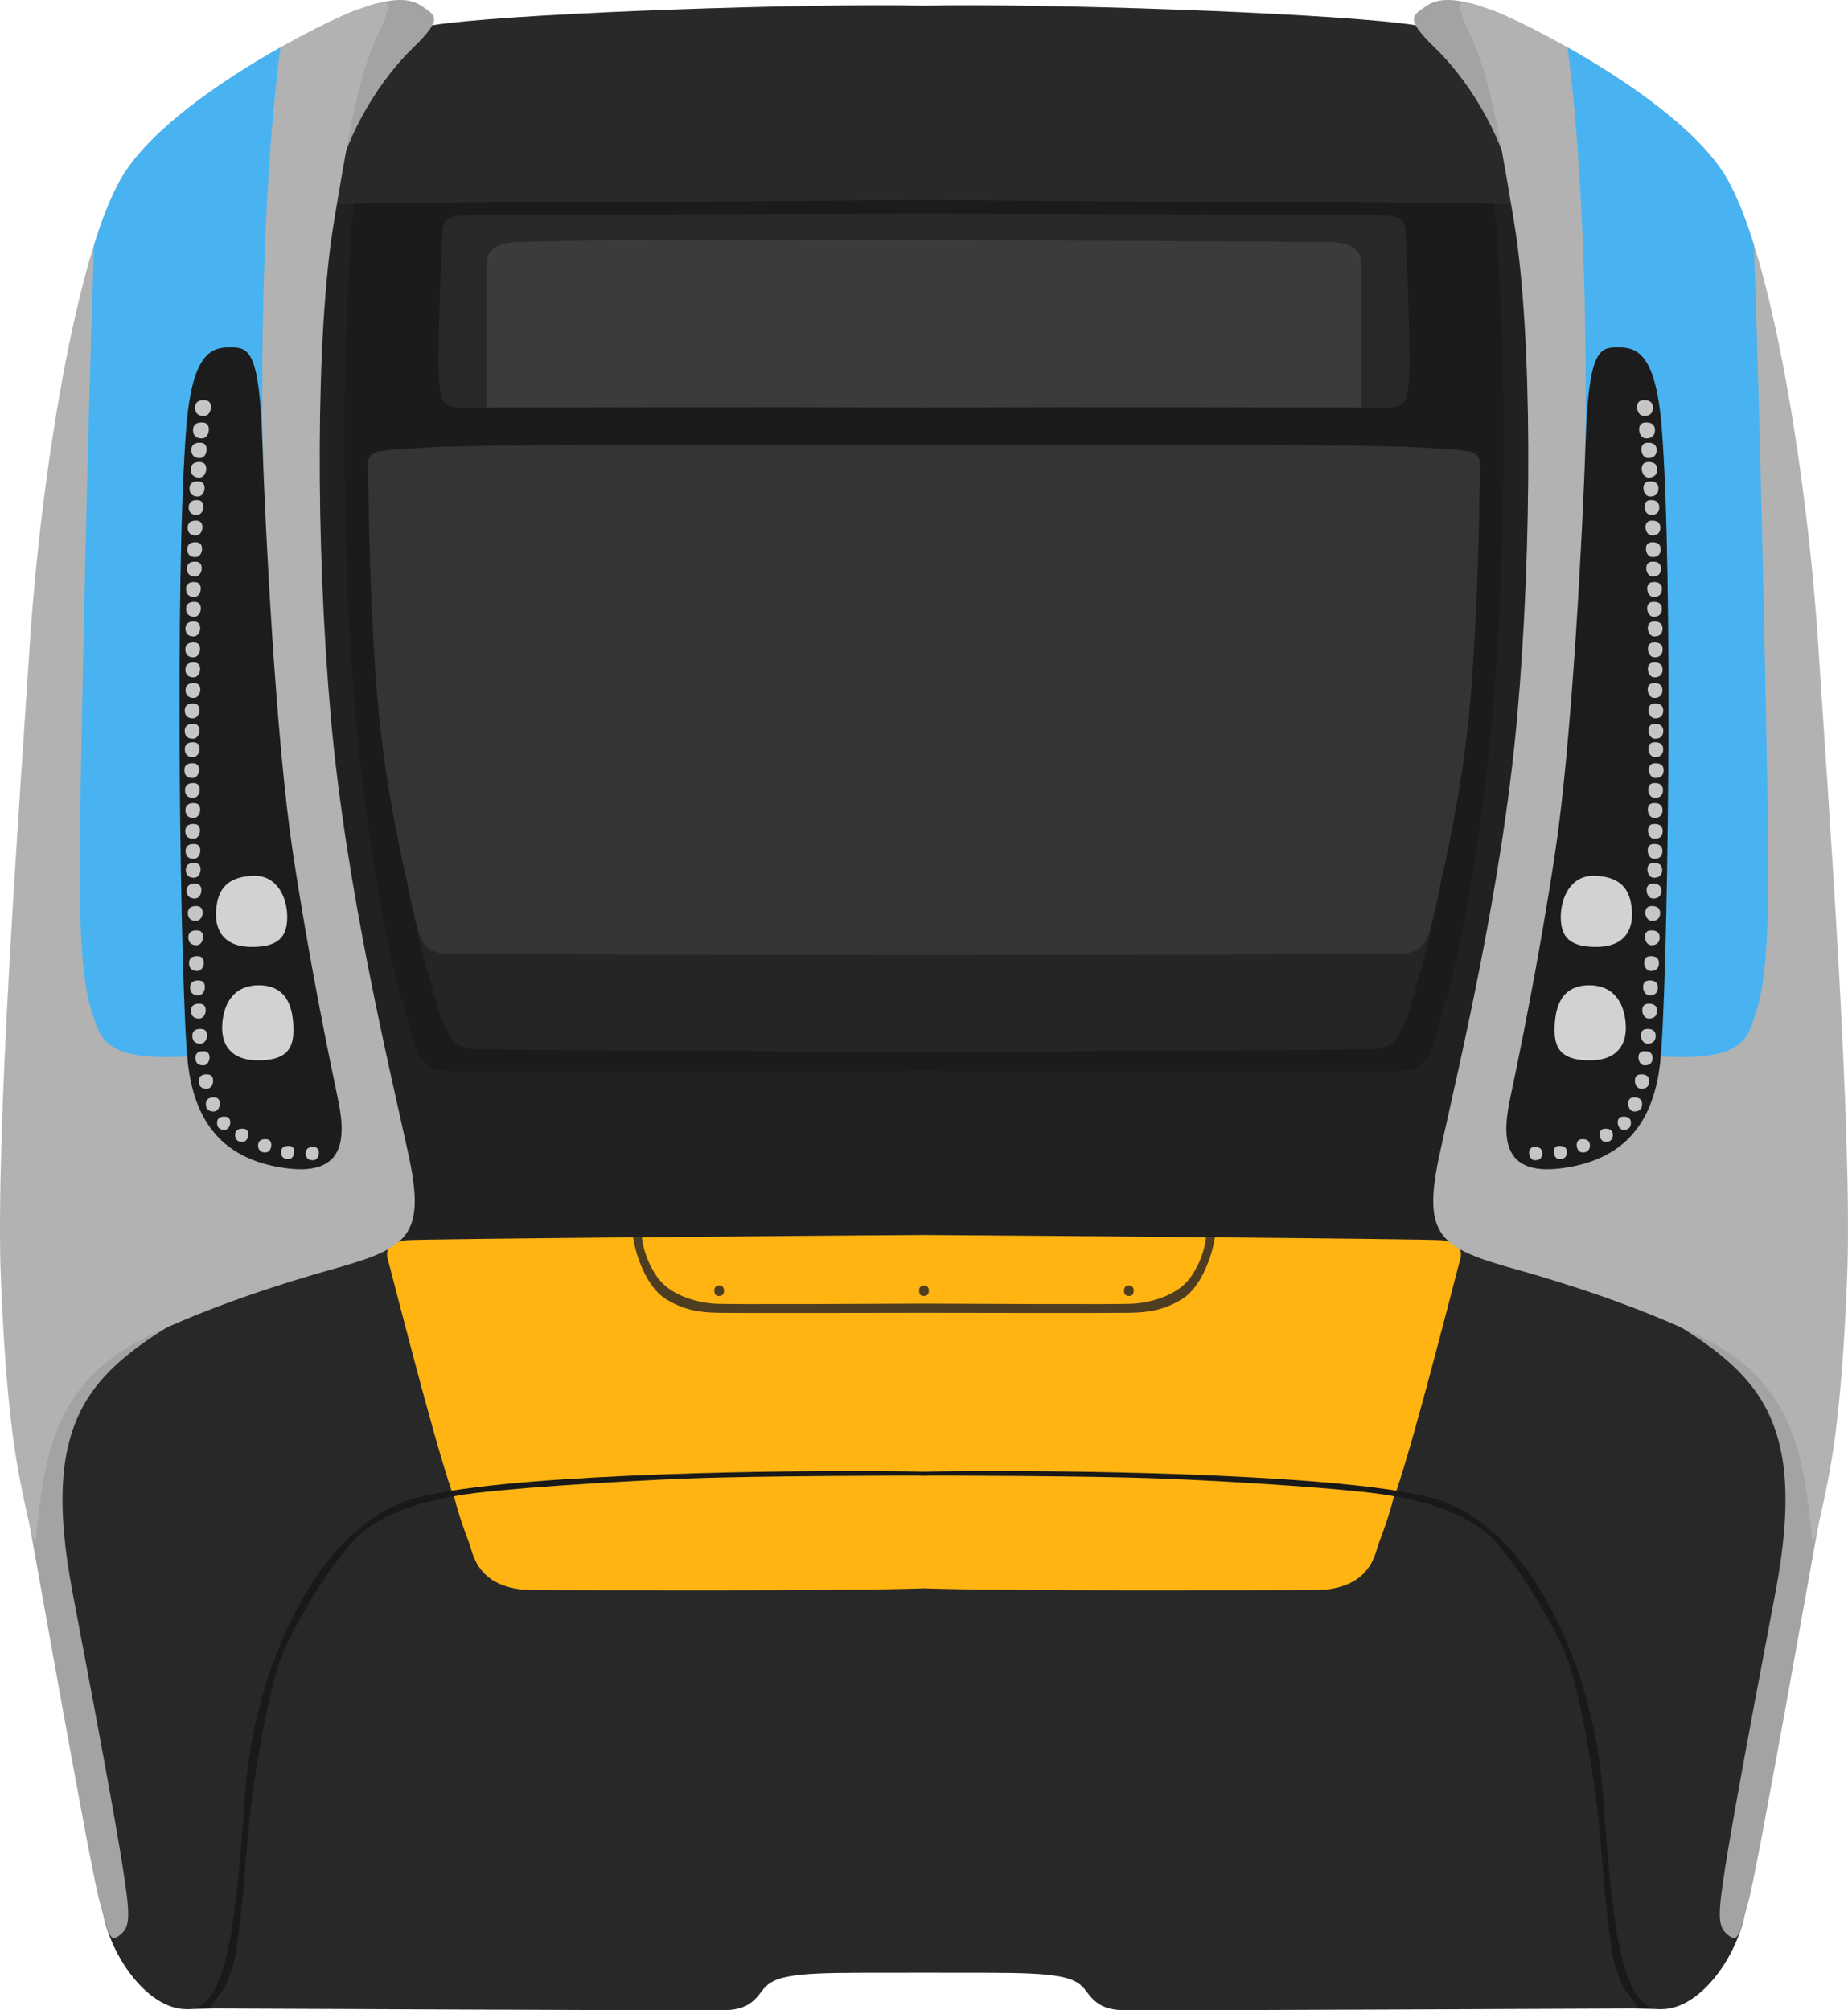 <?xml version="1.0" encoding="UTF-8" standalone="no"?>
<svg
   xmlns:dc="http://purl.org/dc/elements/1.1/"
   xmlns:cc="http://creativecommons.org/ns#"
   xmlns:rdf="http://www.w3.org/1999/02/22-rdf-syntax-ns#"
   xmlns:svg="http://www.w3.org/2000/svg"
   xmlns="http://www.w3.org/2000/svg"
   id="svg8"
   version="1.1"
   viewBox="0 0 193.448 210.428"
   height="210.428mm"
   width="193.448mm">
  <defs
     id="defs2" />
  <g
     transform="translate(927.056,-41.777)"
     id="layer1">
    <path
       style="fill:#191919;fill-opacity:1;stroke:none;stroke-width:0.265px;stroke-linecap:butt;stroke-linejoin:miter;stroke-opacity:1"
       d="m -830.432,193.06 v 0.001 l -49.425,0.232 -15.715,7.68 -10.752,19.614 -1.181,31.489 c 2.127,-0.059 3.485,-0.059 4.962,-0.118 1.477,-0.059 2.245,-5.613 2.245,-5.613 l 2.245,-23.514 11.461,-19.614 23.868,-4.608 32.392,-0.21 32.392,0.21 23.868,4.608 11.461,19.614 2.245,23.514 c 0,0 0.768,5.553 2.245,5.613 1.477,0.059 2.836,0.059 4.962,0.118 l -1.181,-31.489 -10.752,-19.614 -15.715,-7.68 -49.425,-0.232 v -0.001 l -0.1,5.3e-4 z"
       id="path1565" />
    <path
       style="fill:#292929;fill-opacity:1;stroke:none;stroke-width:0.265px;stroke-linecap:butt;stroke-linejoin:miter;stroke-opacity:1"
       d="m -835.545,42.334 c -16.049,0.034 -42.881,1.145 -47.34,2.308 -5.489,1.432 -12.569,11.217 -12.569,11.217 l -0.795,11.455 65.917,-0.936 65.917,0.936 -0.795,-11.455 c 0,0 -7.08,-9.785 -12.569,-11.217 -4.46,-1.163 -31.291,-2.274 -47.34,-2.308 -1.936,-0.004 -3.651,0.013 -5.213,0.042 -1.562,-0.029 -3.276,-0.046 -5.213,-0.042 z"
       id="path1567" />
    <path
       style="fill:#282828;fill-opacity:1;stroke:none;stroke-width:0.265px;stroke-linecap:butt;stroke-linejoin:miter;stroke-opacity:1"
       d="m -895.932,167.865 -24.66,11.933 -2.864,9.387 6.046,38.502 c 0,0 0.159,10.182 1.273,14.955 1.114,4.773 5.25,10.023 9.228,9.387 3.977,-0.636 4.614,-10.819 5.569,-23.069 0.955,-12.251 7.319,-27.524 17.819,-30.388 9.905,-2.701 42.117,-2.995 53.089,-2.753 v 0.004 c 0.03,-7.9e-4 0.07,-7.9e-4 0.1,-0.002 0.03,8e-4 0.07,8e-4 0.1,0.002 v -0.004 c 10.972,-0.242 43.184,0.051 53.089,2.753 10.501,2.864 16.864,18.137 17.819,30.388 0.955,12.251 1.591,22.433 5.569,23.069 3.977,0.636 8.114,-4.614 9.228,-9.387 1.114,-4.773 1.273,-14.955 1.273,-14.955 l 6.046,-38.502 -2.864,-9.387 -24.66,-11.933 -8.433,3.5 -57.067,-1.555 v -0.006 l -0.1,0.003 -0.1,-0.003 v 0.006 l -57.067,1.555 z"
       id="path1569" />
    <path
       style="fill:#212121;fill-opacity:1;stroke:none;stroke-width:0.265px;stroke-linecap:butt;stroke-linejoin:miter;stroke-opacity:1"
       d="m -861.844,62.899 c -15.95,0 -31.542,0.12 -32.815,0.438 -2.546,0.636 -1.75,46.775 -1.75,46.775 l 7.11,59.487 c 3.825,4.388 5.512,5.175 6.637,5.738 1.005,0.503 42.991,-0.563 52.329,-0.806 9.337,0.243 51.323,1.308 52.329,0.806 1.125,-0.563 2.812,-1.35 6.637,-5.738 l 7.11,-59.487 c 0,0 0.796,-46.139 -1.75,-46.775 -1.273,-0.318 -16.865,-0.438 -32.815,-0.438 -12.643,3e-6 -25.374,0.076 -31.512,0.186 -6.138,-0.11 -18.868,-0.186 -31.512,-0.186 z"
       id="path1571" />
    <path
       style="fill:#1b1b1b;fill-opacity:1;stroke:none;stroke-width:0.265px;stroke-linecap:butt;stroke-linejoin:miter;stroke-opacity:1"
       d="m -861.844,62.899 c -11.239,0 -22.191,0.061 -28.189,0.208 -0.229,2.116 -0.403,5.181 -0.647,9.935 -0.636,12.41 -0.237,29.904 0.477,39.138 1.878,24.305 5.243,34.252 6.304,38.101 0.855,3.102 1.432,3.659 5.091,3.659 3.552,0 32.355,0.081 48.477,-0.064 16.122,0.145 44.925,0.064 48.477,0.064 3.659,0 4.236,-0.557 5.091,-3.659 1.06,-3.848 4.425,-13.795 6.304,-38.101 0.714,-9.234 1.113,-26.728 0.477,-39.138 -0.244,-4.754 -0.418,-7.819 -0.647,-9.935 -5.999,-0.146 -16.951,-0.208 -28.189,-0.208 -12.643,0 -25.373,-0.166 -31.512,-0.166 -6.139,0 -18.869,0.166 -31.512,0.166 z"
       id="path1573" />
    <path
       style="fill:#a3a3a3;fill-opacity:1;stroke:none;stroke-width:0.265px;stroke-linecap:butt;stroke-linejoin:miter;stroke-opacity:1"
       d="m -892.111,61.711 c 1.462,-6.412 5.062,-11.812 8.325,-14.963 3.263,-3.15 2.25,-3.375 0.787,-4.388 -1.462,-1.012 -3.712,-0.45 -4.444,-0.225 -0.731,0.225 -3.544,10.463 -3.544,10.463 z"
       id="path1575" />
    <path
       style="fill:#a3a3a3;fill-opacity:1;stroke:none;stroke-width:0.265px;stroke-linecap:butt;stroke-linejoin:miter;stroke-opacity:1"
       d="m -906.624,178.936 c -10.575,6.188 -16.425,10.688 -12.825,29.588 3.6,18.9 4.95,26.55 5.513,30.488 0.562,3.937 0.338,4.612 -0.675,5.4 -1.012,0.787 -1.125,-0.45 -2.025,-3.6 -0.9,-3.15 -6.975,-37.575 -7.537,-40.613 -0.562,-3.038 1.913,-11.362 1.913,-11.362 l 5.287,-7.425 z"
       id="path1577" />
    <path
       style="fill:#ffb412;fill-opacity:1;stroke:none;stroke-width:0.265px;stroke-linecap:butt;stroke-linejoin:miter;stroke-opacity:1"
       d="m -830.432,171.048 v 0.002 c -3.121,0.009 -53.181,0.396 -54.203,0.553 -1.034,0.159 -2.228,0.637 -1.83,1.989 0.371,1.261 4.683,18.423 6.683,24.218 12.594,-1.993 39.488,-2.209 49.35,-1.993 v 0.004 c 0.03,-7.9e-4 0.069,-0.001 0.1,-0.002 0.03,7.9e-4 0.07,0.001 0.1,0.002 v -0.004 c 9.862,-0.216 36.756,2e-5 49.35,1.993 2,-5.794 6.312,-22.957 6.683,-24.218 0.398,-1.352 -0.796,-1.83 -1.83,-1.989 -1.022,-0.157 -51.082,-0.544 -54.203,-0.553 v -0.002 c -0.007,1e-5 -0.092,5.3e-4 -0.1,5.3e-4 -0.008,-2e-5 -0.093,-5.3e-4 -0.1,-5.3e-4 z"
       id="path1579" />
    <path
       style="fill:#b2b2b2;fill-opacity:1;stroke:none;stroke-width:0.265px;stroke-linecap:butt;stroke-linejoin:miter;stroke-opacity:1"
       d="m -892.511,174.706 c 8.16,-2.271 10.103,-3.421 8.194,-12.171 -1.909,-8.75 -6.523,-27.763 -8.114,-45.741 -1.591,-17.978 -1.591,-40.093 0.318,-51.707 1.909,-11.614 2.864,-16.069 4.773,-20.046 1.909,-3.977 0.477,-3.182 -2.386,-2.227 -2.864,0.955 -19.887,9.387 -24.66,17.66 -4.773,8.273 -8.432,31.502 -9.546,48.684 -1.114,17.183 -3.659,51.548 -3.023,66.662 0.636,15.114 1.75,20.046 2.864,24.979 1.114,4.932 0.477,1.432 1.75,-4.932 1.273,-6.364 4.137,-10.978 10.66,-14.16 6.523,-3.182 14.517,-5.705 19.171,-7 z"
       id="path1581" />
    <path
       style="fill:#49b3f1;fill-opacity:1;stroke:none;stroke-width:0.265px;stroke-linecap:butt;stroke-linejoin:miter;stroke-opacity:1"
       d="m -897.7,46.737 c -6.08,3.432 -13.731,8.612 -16.687,13.736 -0.993,1.722 -1.938,4.099 -2.822,6.927 -0.67,18.753 -1.352,51.285 -1.474,61.645 -0.159,13.523 0.477,17.024 1.909,20.524 1.432,3.5 7,2.863 11.455,2.704 4.455,-0.159 6.205,-49.32 5.886,-58.23 -0.297,-8.325 -0.455,-30.539 1.732,-47.306 z"
       id="path1583" />
    <path
       style="fill:#1c1c1c;fill-opacity:1;stroke:none;stroke-width:0.265px;stroke-linecap:butt;stroke-linejoin:miter;stroke-opacity:1"
       d="m -907.546,86.406 c 0.643,-7.828 2.705,-8.273 4.614,-8.273 1.909,0 3.023,0.318 3.341,9.864 0.318,9.546 1.432,31.343 3.182,42.957 1.75,11.614 3.818,21.478 4.773,26.092 0.955,4.614 0.159,7.796 -5.568,7 -5.728,-0.795 -9.387,-3.977 -10.182,-10.978 -0.795,-7 -1.426,-51.252 -0.159,-66.662 z"
       id="path1585" />
    <path
       style="fill:#252525;fill-opacity:1;stroke:none;stroke-width:0.265px;stroke-linecap:butt;stroke-linejoin:miter;stroke-opacity:1"
       d="m -884.071,134.343 c -0.091,-0.015 -0.305,0.076 -0.274,0.312 0.178,1.37 1.164,5.301 1.394,6.246 0.723,2.97 1.456,5.53 1.949,6.933 0.986,2.804 1.744,3.56 3.335,3.719 1.501,0.15 34.087,0.295 47.235,0.269 0.057,1.2e-4 0.142,-1.1e-4 0.199,0 13.148,0.026 45.734,-0.119 47.235,-0.269 1.591,-0.159 2.35,-0.915 3.335,-3.719 0.493,-1.403 1.226,-3.963 1.949,-6.933 0.23,-0.945 1.216,-4.876 1.394,-6.246 0.031,-0.236 -0.183,-0.327 -0.274,-0.312 -0.493,0.079 -2.555,3.228 -3.931,3.181 -2.894,-0.1 -40.654,0.689 -49.808,0.849 -9.154,-0.159 -46.914,-0.948 -49.808,-0.849 -1.376,0.048 -3.438,-3.102 -3.931,-3.181 z"
       id="path1587" />
    <path
       style="fill:#343434;fill-opacity:1;stroke:none;stroke-width:0.265px;stroke-linecap:butt;stroke-linejoin:miter;stroke-opacity:1"
       d="m -850.471,88.311 c -13.446,0.005 -28.134,0.057 -31.915,0.315 -7,0.477 -6.178,-0.045 -6.107,4.25 0.042,2.523 0.157,13.184 1.029,22.956 0.903,10.127 3.47,20.095 3.788,21.686 0.636,3.182 1.113,4.136 4.295,4.136 3.04,0 36.786,0.11 48.947,0.092 0.049,-8e-5 0.151,7e-5 0.199,0 12.161,0.018 45.907,-0.092 48.947,-0.092 3.182,0 3.659,-0.954 4.295,-4.136 0.318,-1.591 2.885,-11.559 3.788,-21.686 0.872,-9.772 0.987,-20.433 1.029,-22.956 0.071,-4.295 0.894,-3.773 -6.107,-4.25 -6.025,-0.411 -39.695,-0.3 -51.953,-0.307 -0.049,3.2e-5 -0.15,-2.6e-5 -0.199,0 -4.566,0.002 -12.057,-0.011 -20.039,-0.008 z"
       id="path1589" />
    <path
       style="fill:#282828;fill-opacity:1;stroke:none;stroke-width:0.265px;stroke-linecap:butt;stroke-linejoin:miter;stroke-opacity:1"
       d="m -869.147,64.253 c -4.908,0.004 -8.367,0.017 -8.901,0.045 -2.137,0.112 -2.588,0.225 -2.7,1.913 -0.113,1.688 -0.562,13.05 -0.337,15.525 0.225,2.475 0.45,2.7 2.925,2.7 2.425,0 28.78,-0.107 47.729,-0.006 v 0.001 c 0.032,-1.74e-4 0.068,-2.64e-4 0.1,-5.29e-4 0.032,1.75e-4 0.068,2.65e-4 0.1,5.29e-4 v -0.001 c 18.949,-0.101 45.304,0.006 47.729,0.006 2.475,3e-6 2.7,-0.225 2.925,-2.7 0.225,-2.475 -0.225,-13.838 -0.337,-15.525 -0.113,-1.687 -0.563,-1.8 -2.7,-1.913 -0.534,-0.028 -3.993,-0.042 -8.901,-0.045 -11.407,-0.008 -30.3,-0.133 -38.815,-0.133 -8.515,0 -27.407,0.125 -38.815,0.133 z"
       id="path1591" />
    <path
       style="fill:#3b3b3b;fill-opacity:1;stroke:none;stroke-width:0.265px;stroke-linecap:butt;stroke-linejoin:miter;stroke-opacity:1"
       d="m -872.761,67.112 c -3.037,0.112 -3.375,1.238 -3.375,2.7 v 14.62 c 4.751,-0.011 27.886,-0.097 45.704,-0.001 v 0.001 c 0.032,-1.78e-4 0.068,-2.65e-4 0.1,-5.29e-4 0.032,1.74e-4 0.068,2.64e-4 0.1,5.29e-4 v -0.001 c 17.818,-0.096 40.953,-0.009 45.704,0.001 V 69.812 c 0,-1.463 -0.337,-2.588 -3.375,-2.7 -15.101,-0.096 -27.668,-0.205 -42.428,-0.188 -13.77,0.016 -27.755,-0.235 -42.428,0.188 z"
       id="path1593" />
    <path
       style="fill:#282828;fill-opacity:1;stroke:none;stroke-width:0.265px;stroke-linecap:butt;stroke-linejoin:miter;stroke-opacity:1"
       d="m -831.534,196.234 c -1.128,0 -16.362,0.013 -23.747,0.308 -7.385,0.295 -19.732,1.063 -23.809,1.772 -4.076,0.709 -8.33,1.891 -11.048,4.845 -2.718,2.954 -6.676,9.512 -7.798,12.997 -1.122,3.486 -2.54,11.107 -3.072,16.838 -0.532,5.731 -0.891,11.194 -1.536,14.002 -0.318,1.384 -0.981,2.881 -1.57,3.635 -1.006,1.288 -1.383,1.386 0.212,1.386 1.595,0 50.633,0.236 52.701,0.177 2.068,-0.059 2.954,-0.709 3.9,-2.009 0.945,-1.3 2.307,-1.785 7.801,-1.891 1.962,-0.038 8.392,-0.018 9.169,-0.026 0.777,0.008 7.207,-0.012 9.169,0.026 5.494,0.106 6.856,0.591 7.801,1.891 0.945,1.3 1.832,1.95 3.899,2.009 2.068,0.059 51.106,-0.177 52.701,-0.177 1.595,0 1.218,-0.099 0.212,-1.386 -0.589,-0.754 -1.252,-2.252 -1.57,-3.635 -0.646,-2.808 -1.005,-8.271 -1.536,-14.002 -0.532,-5.731 -1.949,-13.352 -3.072,-16.838 -1.122,-3.486 -5.081,-10.043 -7.798,-12.997 -2.718,-2.954 -6.971,-4.136 -11.048,-4.845 -4.076,-0.709 -16.424,-1.477 -23.809,-1.772 -7.385,-0.295 -22.619,-0.308 -23.747,-0.308 -0.555,0 -0.913,0.009 -1.201,0.019 -0.288,-0.01 -0.646,-0.019 -1.201,-0.019 z"
       id="path1595" />
    <path
       style="fill:#ffb412;fill-opacity:1;stroke:none;stroke-width:0.265px;stroke-linecap:butt;stroke-linejoin:miter;stroke-opacity:1"
       d="m -831.534,196.234 c -1.128,0 -16.362,0.013 -23.747,0.309 -7.385,0.295 -19.732,1.064 -23.809,1.772 -0.148,0.026 -0.297,0.057 -0.445,0.084 0.873,3.291 1.277,3.851 1.881,5.814 0.668,2.172 2.339,4.01 6.517,4.01 3.693,0 32.337,0.128 40.805,-0.188 8.468,0.316 37.112,0.188 40.805,0.188 4.178,0 5.849,-1.838 6.517,-4.01 0.604,-1.963 1.008,-2.523 1.881,-5.814 -0.148,-0.027 -0.297,-0.059 -0.445,-0.084 -4.076,-0.709 -16.424,-1.477 -23.809,-1.772 -7.385,-0.295 -22.619,-0.309 -23.747,-0.309 -0.555,0 -0.913,0.009 -1.201,0.02 -0.288,-0.01 -0.646,-0.02 -1.201,-0.02 z"
       id="path1597" />
    <path
       style="fill:#4e3d21;fill-opacity:1;stroke:none;stroke-width:0.265px;stroke-linecap:butt;stroke-linejoin:miter;stroke-opacity:1"
       d="m -859.86,171.286 c -0.31,0.003 -0.604,0.006 -0.913,0.009 0,0.028 -0.003,0.053 -0.003,0.083 0.418,2.507 1.712,5.389 3.508,6.434 1.796,1.044 3.217,1.337 5.389,1.379 2.111,0.041 19.803,0.003 21.546,5.2e-4 1.743,0.002 19.435,0.04 21.546,-5.2e-4 2.172,-0.042 3.593,-0.334 5.389,-1.379 1.796,-1.044 3.091,-3.927 3.508,-6.434 0,-0.03 -0.003,-0.055 -0.003,-0.083 -0.309,-0.003 -0.603,-0.006 -0.913,-0.009 v 5.3e-4 c -0.101,0.792 -0.352,2.345 -1.59,4.144 -1.379,2.005 -4.304,2.673 -5.849,2.799 -1.514,0.123 -18.607,0.007 -21.989,0.002 v -0.001 c -0.013,1e-5 -0.086,5.2e-4 -0.1,5.2e-4 -0.014,-1e-5 -0.086,-5.2e-4 -0.1,-5.2e-4 v 0.001 c -3.382,0.005 -20.475,0.121 -21.989,-0.002 -1.546,-0.125 -4.471,-0.794 -5.849,-2.799 -1.237,-1.8 -1.489,-3.353 -1.59,-4.144 z"
       id="path1599" />
    <path
       style="fill:#4e3d21;fill-opacity:1;stroke:none;stroke-width:0.265px;stroke-linecap:butt;stroke-linejoin:miter;stroke-opacity:1"
       d="m -851.825,177.431 c 0.532,0 0.561,-0.34 0.561,-0.576 0,-0.236 -0.148,-0.517 -0.487,-0.532 -0.34,-0.015 -0.532,0.251 -0.532,0.473 0,0.222 0,0.635 0.458,0.635 z"
       id="path1601" />
    <path
       style="fill:#d2d2d2;fill-opacity:1;stroke:none;stroke-width:0.265px;stroke-linecap:butt;stroke-linejoin:miter;stroke-opacity:1"
       d="m -900.89,140.89 c 3.071,0.065 3.899,-1.123 3.899,-3.131 0,-2.009 -1.029,-4.427 -3.628,-4.309 -2.599,0.118 -3.648,1.358 -3.816,3.6 -0.177,2.363 1.061,3.787 3.545,3.84 z"
       id="path1607" />
    <path
       id="path1609"
       d="m -900.24,152.765 c 3.071,0.065 3.899,-1.123 3.899,-3.131 0,-2.009 -0.444,-4.677 -3.545,-4.726 -2.602,-0.041 -3.731,1.776 -3.899,4.017 -0.177,2.363 1.061,3.787 3.545,3.84 z"
       style="fill:#d2d2d2;fill-opacity:1;stroke:none;stroke-width:0.265px;stroke-linecap:butt;stroke-linejoin:miter;stroke-opacity:1" />
    <path
       style="fill:#c6c6c6;fill-opacity:1;stroke:none;stroke-width:0.333px;stroke-linecap:butt;stroke-linejoin:miter;stroke-opacity:1"
       d="m -905.667,83.66 c 0.549,0.013 0.689,0.373 0.689,0.734 0,0.361 -0.204,0.945 -0.779,0.933 -0.575,-0.013 -0.868,-0.323 -0.881,-0.858 -0.013,-0.535 0.319,-0.833 0.97,-0.808 z"
       id="path1611" />
    <path
       id="path1613"
       d="m -905.88,86.001 c 0.549,0.013 0.689,0.373 0.689,0.734 0,0.361 -0.204,0.945 -0.779,0.933 -0.575,-0.013 -0.868,-0.323 -0.881,-0.858 -0.013,-0.535 0.319,-0.833 0.97,-0.808 z"
       style="fill:#c6c6c6;fill-opacity:1;stroke:none;stroke-width:0.333px;stroke-linecap:butt;stroke-linejoin:miter;stroke-opacity:1" />
    <path
       style="fill:#c6c6c6;fill-opacity:1;stroke:none;stroke-width:0.321px;stroke-linecap:butt;stroke-linejoin:miter;stroke-opacity:1"
       d="m -906.09,88.119 c 0.53,0.012 0.666,0.36 0.666,0.709 0,0.348 -0.197,0.913 -0.752,0.901 -0.555,-0.012 -0.838,-0.312 -0.851,-0.829 -0.013,-0.516 0.308,-0.805 0.937,-0.781 z"
       id="path1615" />
    <path
       id="path1617"
       d="m -906.139,90.142 c 0.535,0.012 0.672,0.363 0.672,0.715 0,0.351 -0.199,0.921 -0.759,0.909 -0.56,-0.012 -0.846,-0.315 -0.858,-0.836 -0.013,-0.521 0.311,-0.812 0.945,-0.788 z"
       style="fill:#c6c6c6;fill-opacity:1;stroke:none;stroke-width:0.324px;stroke-linecap:butt;stroke-linejoin:miter;stroke-opacity:1" />
    <path
       style="fill:#c6c6c6;fill-opacity:1;stroke:none;stroke-width:0.315px;stroke-linecap:butt;stroke-linejoin:miter;stroke-opacity:1"
       d="m -906.297,92.165 c 0.521,0.012 0.654,0.354 0.654,0.696 0,0.342 -0.194,0.896 -0.739,0.885 -0.545,-0.012 -0.823,-0.307 -0.836,-0.814 -0.012,-0.507 0.303,-0.79 0.92,-0.767 z"
       id="path1619" />
    <path
       id="path1621"
       d="m -906.4,94.132 c 0.511,0.012 0.642,0.347 0.642,0.683 0,0.336 -0.19,0.88 -0.725,0.869 -0.535,-0.012 -0.808,-0.301 -0.82,-0.799 -0.012,-0.498 0.297,-0.776 0.904,-0.753 z"
       style="fill:#c6c6c6;fill-opacity:1;stroke:none;stroke-width:0.31px;stroke-linecap:butt;stroke-linejoin:miter;stroke-opacity:1" />
    <path
       style="fill:#c6c6c6;fill-opacity:1;stroke:none;stroke-width:0.31px;stroke-linecap:butt;stroke-linejoin:miter;stroke-opacity:1"
       d="m -906.507,96.276 c 0.511,0.012 0.642,0.347 0.642,0.683 0,0.336 -0.19,0.88 -0.725,0.869 -0.535,-0.012 -0.808,-0.301 -0.82,-0.799 -0.012,-0.498 0.297,-0.776 0.904,-0.753 z"
       id="path1623" />
    <path
       id="path1625"
       d="m -906.547,98.538 c 0.511,0.012 0.642,0.347 0.642,0.683 0,0.336 -0.19,0.88 -0.725,0.869 -0.535,-0.012 -0.808,-0.301 -0.82,-0.799 -0.012,-0.498 0.297,-0.776 0.904,-0.753 z"
       style="fill:#c6c6c6;fill-opacity:1;stroke:none;stroke-width:0.31px;stroke-linecap:butt;stroke-linejoin:miter;stroke-opacity:1" />
    <path
       style="fill:#c6c6c6;fill-opacity:1;stroke:none;stroke-width:0.31px;stroke-linecap:butt;stroke-linejoin:miter;stroke-opacity:1"
       d="m -906.587,100.57 c 0.511,0.012 0.645,0.347 0.647,0.683 0.003,0.336 -0.183,0.88 -0.718,0.869 -0.535,-0.012 -0.811,-0.301 -0.827,-0.799 -0.016,-0.498 0.291,-0.776 0.898,-0.753 z"
       id="path1627" />
    <path
       id="path1629"
       d="m -906.685,102.706 c 0.511,0.012 0.645,0.347 0.647,0.683 0.003,0.336 -0.183,0.88 -0.718,0.869 -0.535,-0.012 -0.811,-0.301 -0.827,-0.799 -0.016,-0.498 0.291,-0.776 0.898,-0.753 z"
       style="fill:#c6c6c6;fill-opacity:1;stroke:none;stroke-width:0.31px;stroke-linecap:butt;stroke-linejoin:miter;stroke-opacity:1" />
    <path
       style="fill:#c6c6c6;fill-opacity:1;stroke:none;stroke-width:0.31px;stroke-linecap:butt;stroke-linejoin:miter;stroke-opacity:1"
       d="m -906.673,104.78 c 0.511,0.012 0.642,0.347 0.642,0.683 0,0.336 -0.19,0.88 -0.725,0.869 -0.535,-0.012 -0.808,-0.301 -0.82,-0.799 -0.012,-0.498 0.297,-0.776 0.904,-0.753 z"
       id="path1631" />
    <path
       id="path1633"
       d="m -906.741,106.841 c 0.511,0.012 0.642,0.347 0.642,0.683 0,0.336 -0.19,0.88 -0.725,0.869 -0.535,-0.012 -0.808,-0.301 -0.82,-0.799 -0.012,-0.498 0.297,-0.776 0.904,-0.753 z"
       style="fill:#c6c6c6;fill-opacity:1;stroke:none;stroke-width:0.31px;stroke-linecap:butt;stroke-linejoin:miter;stroke-opacity:1" />
    <path
       style="fill:#c6c6c6;fill-opacity:1;stroke:none;stroke-width:0.31px;stroke-linecap:butt;stroke-linejoin:miter;stroke-opacity:1"
       d="m -906.752,109.023 c 0.511,0.012 0.642,0.347 0.642,0.683 0,0.336 -0.19,0.88 -0.725,0.869 -0.535,-0.012 -0.808,-0.301 -0.82,-0.799 -0.012,-0.498 0.297,-0.776 0.904,-0.753 z"
       id="path1635" />
    <path
       id="path1637"
       d="m -906.747,111.124 c 0.511,0.012 0.642,0.347 0.642,0.683 0,0.336 -0.19,0.88 -0.725,0.869 -0.535,-0.012 -0.808,-0.301 -0.82,-0.799 -0.012,-0.498 0.297,-0.776 0.904,-0.753 z"
       style="fill:#c6c6c6;fill-opacity:1;stroke:none;stroke-width:0.31px;stroke-linecap:butt;stroke-linejoin:miter;stroke-opacity:1" />
    <path
       style="fill:#c6c6c6;fill-opacity:1;stroke:none;stroke-width:0.31px;stroke-linecap:butt;stroke-linejoin:miter;stroke-opacity:1"
       d="m -906.73,113.277 c 0.511,0.012 0.642,0.347 0.642,0.683 0,0.336 -0.19,0.88 -0.725,0.869 -0.535,-0.012 -0.808,-0.301 -0.82,-0.799 -0.012,-0.498 0.297,-0.776 0.904,-0.753 z"
       id="path1639" />
    <path
       id="path1641"
       d="m -906.816,115.413 c 0.511,0.012 0.642,0.347 0.642,0.683 0,0.336 -0.19,0.88 -0.725,0.869 -0.535,-0.012 -0.808,-0.301 -0.82,-0.799 -0.012,-0.498 0.297,-0.776 0.904,-0.753 z"
       style="fill:#c6c6c6;fill-opacity:1;stroke:none;stroke-width:0.31px;stroke-linecap:butt;stroke-linejoin:miter;stroke-opacity:1" />
    <path
       style="fill:#c6c6c6;fill-opacity:1;stroke:none;stroke-width:0.31px;stroke-linecap:butt;stroke-linejoin:miter;stroke-opacity:1"
       d="m -906.816,117.549 c 0.511,0.012 0.642,0.347 0.642,0.683 0,0.336 -0.19,0.88 -0.725,0.869 -0.535,-0.012 -0.808,-0.301 -0.82,-0.799 -0.012,-0.498 0.297,-0.776 0.904,-0.753 z"
       id="path1643" />
    <path
       id="path1645"
       d="m -906.809,119.473 c 0.511,0.012 0.642,0.347 0.642,0.683 0,0.336 -0.19,0.88 -0.725,0.869 -0.535,-0.012 -0.808,-0.301 -0.82,-0.799 -0.012,-0.498 0.297,-0.776 0.904,-0.753 z"
       style="fill:#c6c6c6;fill-opacity:1;stroke:none;stroke-width:0.31px;stroke-linecap:butt;stroke-linejoin:miter;stroke-opacity:1" />
    <path
       style="fill:#c6c6c6;fill-opacity:1;stroke:none;stroke-width:0.31px;stroke-linecap:butt;stroke-linejoin:miter;stroke-opacity:1"
       d="m -906.855,121.666 c 0.511,0.012 0.642,0.347 0.642,0.683 0,0.336 -0.19,0.88 -0.725,0.869 -0.535,-0.012 -0.808,-0.301 -0.82,-0.799 -0.012,-0.498 0.297,-0.776 0.904,-0.753 z"
       id="path1647" />
    <path
       id="path1649"
       d="m -906.787,123.745 c 0.511,0.012 0.642,0.347 0.642,0.683 0,0.336 -0.19,0.88 -0.725,0.869 -0.535,-0.012 -0.808,-0.301 -0.82,-0.799 -0.012,-0.498 0.297,-0.776 0.904,-0.753 z"
       style="fill:#c6c6c6;fill-opacity:1;stroke:none;stroke-width:0.31px;stroke-linecap:butt;stroke-linejoin:miter;stroke-opacity:1" />
    <path
       style="fill:#c6c6c6;fill-opacity:1;stroke:none;stroke-width:0.31px;stroke-linecap:butt;stroke-linejoin:miter;stroke-opacity:1"
       d="m -906.741,125.841 c 0.511,0.012 0.642,0.347 0.642,0.683 0,0.336 -0.19,0.88 -0.725,0.869 -0.535,-0.012 -0.808,-0.301 -0.82,-0.799 -0.012,-0.498 0.297,-0.776 0.904,-0.753 z"
       id="path1651" />
    <path
       id="path1653"
       d="m -906.758,128.027 c 0.511,0.012 0.642,0.347 0.642,0.683 0,0.336 -0.19,0.88 -0.725,0.869 -0.535,-0.012 -0.808,-0.301 -0.82,-0.799 -0.012,-0.498 0.297,-0.776 0.904,-0.753 z"
       style="fill:#c6c6c6;fill-opacity:1;stroke:none;stroke-width:0.31px;stroke-linecap:butt;stroke-linejoin:miter;stroke-opacity:1" />
    <path
       style="fill:#c6c6c6;fill-opacity:1;stroke:none;stroke-width:0.31px;stroke-linecap:butt;stroke-linejoin:miter;stroke-opacity:1"
       d="m -906.73,130.123 c 0.511,0.012 0.642,0.347 0.642,0.683 0,0.336 -0.19,0.88 -0.725,0.869 -0.535,-0.012 -0.808,-0.301 -0.82,-0.799 -0.012,-0.498 0.297,-0.776 0.904,-0.753 z"
       id="path1655" />
    <path
       id="path1657"
       d="m -906.701,132.105 c 0.511,0.012 0.642,0.347 0.642,0.683 0,0.336 -0.19,0.88 -0.725,0.869 -0.535,-0.012 -0.808,-0.301 -0.82,-0.799 -0.012,-0.498 0.297,-0.776 0.904,-0.753 z"
       style="fill:#c6c6c6;fill-opacity:1;stroke:none;stroke-width:0.31px;stroke-linecap:butt;stroke-linejoin:miter;stroke-opacity:1" />
    <path
       style="fill:#c6c6c6;fill-opacity:1;stroke:none;stroke-width:0.31px;stroke-linecap:butt;stroke-linejoin:miter;stroke-opacity:1"
       d="m -906.615,134.276 c 0.511,0.012 0.642,0.347 0.642,0.683 0,0.336 -0.19,0.88 -0.725,0.869 -0.535,-0.012 -0.808,-0.301 -0.82,-0.799 -0.012,-0.498 0.297,-0.776 0.904,-0.753 z"
       id="path1659" />
    <path
       id="path1661"
       d="m -906.489,136.617 c 0.511,0.012 0.642,0.347 0.642,0.683 0,0.336 -0.19,0.88 -0.725,0.869 -0.535,-0.012 -0.808,-0.301 -0.82,-0.799 -0.012,-0.498 0.297,-0.776 0.904,-0.753 z"
       style="fill:#c6c6c6;fill-opacity:1;stroke:none;stroke-width:0.31px;stroke-linecap:butt;stroke-linejoin:miter;stroke-opacity:1" />
    <path
       style="fill:#c6c6c6;fill-opacity:1;stroke:none;stroke-width:0.31px;stroke-linecap:butt;stroke-linejoin:miter;stroke-opacity:1"
       d="m -906.438,139.164 c 0.511,0.012 0.642,0.347 0.642,0.683 0,0.336 -0.19,0.88 -0.725,0.869 -0.535,-0.012 -0.808,-0.301 -0.82,-0.799 -0.012,-0.498 0.297,-0.776 0.904,-0.753 z"
       id="path1663" />
    <path
       id="path1665"
       d="m -906.365,141.86 c 0.511,0.012 0.642,0.347 0.642,0.683 0,0.336 -0.19,0.88 -0.725,0.869 -0.535,-0.012 -0.808,-0.301 -0.82,-0.799 -0.012,-0.498 0.297,-0.776 0.904,-0.753 z"
       style="fill:#c6c6c6;fill-opacity:1;stroke:none;stroke-width:0.31px;stroke-linecap:butt;stroke-linejoin:miter;stroke-opacity:1" />
    <path
       style="fill:#c6c6c6;fill-opacity:1;stroke:none;stroke-width:0.31px;stroke-linecap:butt;stroke-linejoin:miter;stroke-opacity:1"
       d="m -906.251,144.408 c 0.511,0.012 0.642,0.347 0.642,0.683 0,0.336 -0.19,0.88 -0.725,0.869 -0.535,-0.012 -0.808,-0.301 -0.82,-0.799 -0.012,-0.498 0.297,-0.776 0.904,-0.753 z"
       id="path1667" />
    <path
       id="path1669"
       d="m -906.165,146.842 c 0.511,0.012 0.642,0.347 0.642,0.683 0,0.336 -0.19,0.88 -0.725,0.869 -0.535,-0.012 -0.808,-0.301 -0.82,-0.799 -0.012,-0.498 0.297,-0.776 0.904,-0.753 z"
       style="fill:#c6c6c6;fill-opacity:1;stroke:none;stroke-width:0.31px;stroke-linecap:butt;stroke-linejoin:miter;stroke-opacity:1" />
    <path
       style="fill:#c6c6c6;fill-opacity:1;stroke:none;stroke-width:0.31px;stroke-linecap:butt;stroke-linejoin:miter;stroke-opacity:1"
       d="m -906.022,149.477 c 0.511,0.012 0.642,0.347 0.642,0.683 0,0.336 -0.19,0.88 -0.725,0.869 -0.535,-0.012 -0.808,-0.301 -0.82,-0.799 -0.012,-0.498 0.297,-0.776 0.904,-0.753 z"
       id="path1671" />
    <path
       id="path1673"
       d="m -905.736,151.811 c 0.49,0.011 0.615,0.333 0.615,0.655 0,0.322 -0.182,0.844 -0.695,0.832 -0.513,-0.011 -0.775,-0.289 -0.786,-0.766 -0.011,-0.477 0.285,-0.744 0.866,-0.721 z"
       style="fill:#c6c6c6;fill-opacity:1;stroke:none;stroke-width:0.297px;stroke-linecap:butt;stroke-linejoin:miter;stroke-opacity:1" />
    <path
       style="fill:#c6c6c6;fill-opacity:1;stroke:none;stroke-width:0.302px;stroke-linecap:butt;stroke-linejoin:miter;stroke-opacity:1"
       d="m -905.374,154.237 c 0.498,0.011 0.625,0.338 0.625,0.665 0,0.327 -0.185,0.857 -0.706,0.846 -0.521,-0.011 -0.787,-0.293 -0.799,-0.778 -0.012,-0.485 0.289,-0.756 0.88,-0.733 z"
       id="path1675" />
    <path
       id="path1677"
       d="m -904.648,156.65 c 0.484,0.011 0.608,0.329 0.608,0.647 0,0.318 -0.18,0.834 -0.687,0.823 -0.507,-0.011 -0.766,-0.285 -0.777,-0.757 -0.011,-0.472 0.282,-0.735 0.856,-0.713 z"
       style="fill:#c6c6c6;fill-opacity:1;stroke:none;stroke-width:0.293px;stroke-linecap:butt;stroke-linejoin:miter;stroke-opacity:1" />
    <path
       style="fill:#c6c6c6;fill-opacity:1;stroke:none;stroke-width:0.277px;stroke-linecap:butt;stroke-linejoin:miter;stroke-opacity:1"
       d="m -903.526,158.658 c 0.458,0.01 0.575,0.311 0.575,0.612 0,0.301 -0.17,0.788 -0.649,0.778 -0.479,-0.01 -0.724,-0.27 -0.734,-0.715 -0.011,-0.446 0.266,-0.695 0.809,-0.674 z"
       id="path1679" />
    <path
       id="path1681"
       d="m -901.636,159.918 c 0.458,0.01 0.575,0.311 0.575,0.612 0,0.301 -0.17,0.788 -0.649,0.778 -0.479,-0.01 -0.724,-0.27 -0.734,-0.715 -0.011,-0.446 0.266,-0.695 0.809,-0.674 z"
       style="fill:#c6c6c6;fill-opacity:1;stroke:none;stroke-width:0.277px;stroke-linecap:butt;stroke-linejoin:miter;stroke-opacity:1" />
    <path
       style="fill:#c6c6c6;fill-opacity:1;stroke:none;stroke-width:0.277px;stroke-linecap:butt;stroke-linejoin:miter;stroke-opacity:1"
       d="m -899.231,161.02 c 0.458,0.01 0.575,0.311 0.575,0.612 0,0.301 -0.17,0.788 -0.649,0.778 -0.479,-0.01 -0.724,-0.27 -0.734,-0.715 -0.011,-0.446 0.266,-0.695 0.809,-0.674 z"
       id="path1683" />
    <path
       id="path1685"
       d="m -896.826,161.721 c 0.458,0.01 0.575,0.311 0.575,0.612 0,0.301 -0.17,0.788 -0.649,0.778 -0.479,-0.01 -0.724,-0.27 -0.734,-0.715 -0.011,-0.446 0.266,-0.695 0.809,-0.674 z"
       style="fill:#c6c6c6;fill-opacity:1;stroke:none;stroke-width:0.277px;stroke-linecap:butt;stroke-linejoin:miter;stroke-opacity:1" />
    <path
       style="fill:#c6c6c6;fill-opacity:1;stroke:none;stroke-width:0.277px;stroke-linecap:butt;stroke-linejoin:miter;stroke-opacity:1"
       d="m -894.249,161.836 c 0.458,0.01 0.575,0.311 0.575,0.612 0,0.301 -0.17,0.788 -0.649,0.778 -0.479,-0.01 -0.724,-0.27 -0.734,-0.715 -0.011,-0.446 0.266,-0.695 0.809,-0.674 z"
       id="path1687" />
    <path
       style="fill:#4e3d21;fill-opacity:1;stroke:none;stroke-width:0.265px;stroke-linecap:butt;stroke-linejoin:miter;stroke-opacity:1"
       d="m -830.384,177.431 c 0.532,0 0.561,-0.34 0.561,-0.576 0,-0.236 -0.148,-0.517 -0.487,-0.532 -0.34,-0.015 -0.532,0.251 -0.532,0.473 0,0.222 0,0.635 0.458,0.635 z"
       id="path2189" />
    <path
       id="path1806"
       d="m -768.554,61.711 c -1.462,-6.412 -5.062,-11.812 -8.325,-14.963 -3.263,-3.15 -2.25,-3.375 -0.787,-4.388 1.462,-1.012 3.712,-0.45 4.444,-0.225 0.731,0.225 3.544,10.463 3.544,10.463 z"
       style="fill:#a3a3a3;fill-opacity:1;stroke:none;stroke-width:0.265px;stroke-linecap:butt;stroke-linejoin:miter;stroke-opacity:1" />
    <path
       id="path1808"
       d="m -754.041,178.936 c 10.575,6.188 16.425,10.688 12.825,29.588 -3.6,18.9 -4.95,26.55 -5.513,30.488 -0.562,3.937 -0.338,4.612 0.675,5.4 1.012,0.787 1.125,-0.45 2.025,-3.6 0.9,-3.15 6.975,-37.575 7.537,-40.613 0.562,-3.038 -1.913,-11.362 -1.913,-11.362 l -5.287,-7.425 z"
       style="fill:#a3a3a3;fill-opacity:1;stroke:none;stroke-width:0.265px;stroke-linecap:butt;stroke-linejoin:miter;stroke-opacity:1" />
    <path
       id="path1812"
       d="m -768.154,174.706 c -8.16,-2.271 -10.103,-3.421 -8.194,-12.171 1.909,-8.75 6.523,-27.763 8.114,-45.741 1.591,-17.978 1.591,-40.093 -0.318,-51.707 -1.909,-11.614 -2.864,-16.069 -4.773,-20.046 -1.909,-3.977 -0.477,-3.182 2.386,-2.227 2.864,0.955 19.887,9.387 24.66,17.66 4.773,8.273 8.432,31.502 9.546,48.684 1.114,17.183 3.659,51.548 3.023,66.662 -0.636,15.114 -1.75,20.046 -2.864,24.979 -1.114,4.932 -0.477,1.432 -1.75,-4.932 -1.273,-6.364 -4.137,-10.978 -10.66,-14.16 -6.523,-3.182 -14.517,-5.705 -19.171,-7 z"
       style="fill:#b2b2b2;fill-opacity:1;stroke:none;stroke-width:0.265px;stroke-linecap:butt;stroke-linejoin:miter;stroke-opacity:1" />
    <path
       id="path1814"
       d="m -762.965,46.737 c 6.08,3.432 13.731,8.612 16.687,13.736 0.993,1.722 1.938,4.099 2.822,6.927 0.67,18.753 1.352,51.285 1.474,61.645 0.159,13.523 -0.477,17.024 -1.909,20.524 -1.432,3.5 -7,2.863 -11.455,2.704 -4.455,-0.159 -6.205,-49.32 -5.886,-58.23 0.297,-8.325 0.455,-30.539 -1.732,-47.306 z"
       style="fill:#49b3f1;fill-opacity:1;stroke:none;stroke-width:0.265px;stroke-linecap:butt;stroke-linejoin:miter;stroke-opacity:1" />
    <path
       id="path1816"
       d="m -753.119,86.406 c -0.643,-7.828 -2.705,-8.273 -4.614,-8.273 -1.909,0 -3.023,0.318 -3.341,9.864 -0.318,9.546 -1.432,31.343 -3.182,42.957 -1.75,11.614 -3.818,21.478 -4.773,26.092 -0.955,4.614 -0.159,7.796 5.568,7 5.728,-0.795 9.387,-3.977 10.182,-10.978 0.795,-7 1.426,-51.252 0.159,-66.662 z"
       style="fill:#1c1c1c;fill-opacity:1;stroke:none;stroke-width:0.265px;stroke-linecap:butt;stroke-linejoin:miter;stroke-opacity:1" />
    <path
       id="path1832"
       d="m -808.84,177.431 c -0.532,0 -0.561,-0.34 -0.561,-0.576 0,-0.236 0.148,-0.517 0.487,-0.532 0.34,-0.015 0.532,0.251 0.532,0.473 0,0.222 0,0.635 -0.458,0.635 z"
       style="fill:#4e3d21;fill-opacity:1;stroke:none;stroke-width:0.265px;stroke-linecap:butt;stroke-linejoin:miter;stroke-opacity:1" />
    <path
       id="path1836"
       d="m -759.775,140.89 c -3.071,0.065 -3.899,-1.123 -3.899,-3.131 0,-2.009 1.029,-4.427 3.628,-4.309 2.599,0.118 3.648,1.358 3.816,3.6 0.177,2.363 -1.061,3.787 -3.545,3.84 z"
       style="fill:#d2d2d2;fill-opacity:1;stroke:none;stroke-width:0.265px;stroke-linecap:butt;stroke-linejoin:miter;stroke-opacity:1" />
    <path
       style="fill:#d2d2d2;fill-opacity:1;stroke:none;stroke-width:0.265px;stroke-linecap:butt;stroke-linejoin:miter;stroke-opacity:1"
       d="m -760.425,152.765 c -3.071,0.065 -3.899,-1.123 -3.899,-3.131 0,-2.009 0.444,-4.677 3.545,-4.726 2.602,-0.041 3.731,1.776 3.899,4.017 0.177,2.363 -1.061,3.787 -3.545,3.84 z"
       id="path1838" />
    <path
       id="path1840"
       d="m -754.998,83.66 c -0.549,0.013 -0.689,0.373 -0.689,0.734 0,0.361 0.204,0.945 0.779,0.933 0.575,-0.013 0.868,-0.323 0.881,-0.858 0.013,-0.535 -0.319,-0.833 -0.97,-0.808 z"
       style="fill:#c6c6c6;fill-opacity:1;stroke:none;stroke-width:0.333px;stroke-linecap:butt;stroke-linejoin:miter;stroke-opacity:1" />
    <path
       style="fill:#c6c6c6;fill-opacity:1;stroke:none;stroke-width:0.333px;stroke-linecap:butt;stroke-linejoin:miter;stroke-opacity:1"
       d="m -754.785,86.001 c -0.549,0.013 -0.689,0.373 -0.689,0.734 0,0.361 0.204,0.945 0.779,0.933 0.575,-0.013 0.868,-0.323 0.881,-0.858 0.013,-0.535 -0.319,-0.833 -0.97,-0.808 z"
       id="path1842" />
    <path
       id="path1844"
       d="m -754.575,88.119 c -0.53,0.012 -0.666,0.36 -0.666,0.709 0,0.348 0.197,0.913 0.752,0.901 0.555,-0.012 0.838,-0.312 0.851,-0.829 0.013,-0.516 -0.308,-0.805 -0.937,-0.781 z"
       style="fill:#c6c6c6;fill-opacity:1;stroke:none;stroke-width:0.321px;stroke-linecap:butt;stroke-linejoin:miter;stroke-opacity:1" />
    <path
       style="fill:#c6c6c6;fill-opacity:1;stroke:none;stroke-width:0.324px;stroke-linecap:butt;stroke-linejoin:miter;stroke-opacity:1"
       d="m -754.526,90.142 c -0.535,0.012 -0.672,0.363 -0.672,0.715 0,0.351 0.199,0.921 0.759,0.909 0.56,-0.012 0.846,-0.315 0.858,-0.836 0.013,-0.521 -0.311,-0.812 -0.945,-0.788 z"
       id="path1846" />
    <path
       id="path1848"
       d="m -754.368,92.165 c -0.521,0.012 -0.654,0.354 -0.654,0.696 0,0.342 0.194,0.896 0.739,0.885 0.545,-0.012 0.823,-0.307 0.836,-0.814 0.012,-0.507 -0.303,-0.79 -0.92,-0.767 z"
       style="fill:#c6c6c6;fill-opacity:1;stroke:none;stroke-width:0.315px;stroke-linecap:butt;stroke-linejoin:miter;stroke-opacity:1" />
    <path
       style="fill:#c6c6c6;fill-opacity:1;stroke:none;stroke-width:0.31px;stroke-linecap:butt;stroke-linejoin:miter;stroke-opacity:1"
       d="m -754.265,94.132 c -0.511,0.012 -0.642,0.347 -0.642,0.683 0,0.336 0.19,0.88 0.725,0.869 0.535,-0.012 0.808,-0.301 0.82,-0.799 0.012,-0.498 -0.297,-0.776 -0.904,-0.753 z"
       id="path1850" />
    <path
       id="path1852"
       d="m -754.158,96.276 c -0.511,0.012 -0.642,0.347 -0.642,0.683 0,0.336 0.19,0.88 0.725,0.869 0.535,-0.012 0.808,-0.301 0.82,-0.799 0.012,-0.498 -0.297,-0.776 -0.904,-0.753 z"
       style="fill:#c6c6c6;fill-opacity:1;stroke:none;stroke-width:0.31px;stroke-linecap:butt;stroke-linejoin:miter;stroke-opacity:1" />
    <path
       style="fill:#c6c6c6;fill-opacity:1;stroke:none;stroke-width:0.31px;stroke-linecap:butt;stroke-linejoin:miter;stroke-opacity:1"
       d="m -754.118,98.538 c -0.511,0.012 -0.642,0.347 -0.642,0.683 0,0.336 0.19,0.88 0.725,0.869 0.535,-0.012 0.808,-0.301 0.82,-0.799 0.012,-0.498 -0.297,-0.776 -0.904,-0.753 z"
       id="path1854" />
    <path
       id="path1856"
       d="m -754.078,100.57 c -0.511,0.012 -0.645,0.347 -0.647,0.683 -0.003,0.336 0.183,0.88 0.718,0.869 0.535,-0.012 0.811,-0.301 0.827,-0.799 0.016,-0.498 -0.291,-0.776 -0.898,-0.753 z"
       style="fill:#c6c6c6;fill-opacity:1;stroke:none;stroke-width:0.31px;stroke-linecap:butt;stroke-linejoin:miter;stroke-opacity:1" />
    <path
       style="fill:#c6c6c6;fill-opacity:1;stroke:none;stroke-width:0.31px;stroke-linecap:butt;stroke-linejoin:miter;stroke-opacity:1"
       d="m -753.98,102.706 c -0.511,0.012 -0.645,0.347 -0.647,0.683 -0.003,0.336 0.183,0.88 0.718,0.869 0.535,-0.012 0.811,-0.301 0.827,-0.799 0.016,-0.498 -0.291,-0.776 -0.898,-0.753 z"
       id="path1858" />
    <path
       id="path1860"
       d="m -753.992,104.78 c -0.511,0.012 -0.642,0.347 -0.642,0.683 0,0.336 0.19,0.88 0.725,0.869 0.535,-0.012 0.808,-0.301 0.82,-0.799 0.012,-0.498 -0.297,-0.776 -0.904,-0.753 z"
       style="fill:#c6c6c6;fill-opacity:1;stroke:none;stroke-width:0.31px;stroke-linecap:butt;stroke-linejoin:miter;stroke-opacity:1" />
    <path
       style="fill:#c6c6c6;fill-opacity:1;stroke:none;stroke-width:0.31px;stroke-linecap:butt;stroke-linejoin:miter;stroke-opacity:1"
       d="m -753.924,106.841 c -0.511,0.012 -0.642,0.347 -0.642,0.683 0,0.336 0.19,0.88 0.725,0.869 0.535,-0.012 0.808,-0.301 0.82,-0.799 0.012,-0.498 -0.297,-0.776 -0.904,-0.753 z"
       id="path1862" />
    <path
       id="path1864"
       d="m -753.913,109.023 c -0.511,0.012 -0.642,0.347 -0.642,0.683 0,0.336 0.19,0.88 0.725,0.869 0.535,-0.012 0.808,-0.301 0.82,-0.799 0.012,-0.498 -0.297,-0.776 -0.904,-0.753 z"
       style="fill:#c6c6c6;fill-opacity:1;stroke:none;stroke-width:0.31px;stroke-linecap:butt;stroke-linejoin:miter;stroke-opacity:1" />
    <path
       style="fill:#c6c6c6;fill-opacity:1;stroke:none;stroke-width:0.31px;stroke-linecap:butt;stroke-linejoin:miter;stroke-opacity:1"
       d="m -753.918,111.124 c -0.511,0.012 -0.642,0.347 -0.642,0.683 0,0.336 0.19,0.88 0.725,0.869 0.535,-0.012 0.808,-0.301 0.82,-0.799 0.012,-0.498 -0.297,-0.776 -0.904,-0.753 z"
       id="path1866" />
    <path
       id="path1868"
       d="m -753.935,113.277 c -0.511,0.012 -0.642,0.347 -0.642,0.683 0,0.336 0.19,0.88 0.725,0.869 0.535,-0.012 0.808,-0.301 0.82,-0.799 0.012,-0.498 -0.297,-0.776 -0.904,-0.753 z"
       style="fill:#c6c6c6;fill-opacity:1;stroke:none;stroke-width:0.31px;stroke-linecap:butt;stroke-linejoin:miter;stroke-opacity:1" />
    <path
       style="fill:#c6c6c6;fill-opacity:1;stroke:none;stroke-width:0.31px;stroke-linecap:butt;stroke-linejoin:miter;stroke-opacity:1"
       d="m -753.849,115.413 c -0.511,0.012 -0.642,0.347 -0.642,0.683 0,0.336 0.19,0.88 0.725,0.869 0.535,-0.012 0.808,-0.301 0.82,-0.799 0.012,-0.498 -0.297,-0.776 -0.904,-0.753 z"
       id="path1870" />
    <path
       id="path1872"
       d="m -753.849,117.549 c -0.511,0.012 -0.642,0.347 -0.642,0.683 0,0.336 0.19,0.88 0.725,0.869 0.535,-0.012 0.808,-0.301 0.82,-0.799 0.012,-0.498 -0.297,-0.776 -0.904,-0.753 z"
       style="fill:#c6c6c6;fill-opacity:1;stroke:none;stroke-width:0.31px;stroke-linecap:butt;stroke-linejoin:miter;stroke-opacity:1" />
    <path
       style="fill:#c6c6c6;fill-opacity:1;stroke:none;stroke-width:0.31px;stroke-linecap:butt;stroke-linejoin:miter;stroke-opacity:1"
       d="m -753.856,119.473 c -0.511,0.012 -0.642,0.347 -0.642,0.683 0,0.336 0.19,0.88 0.725,0.869 0.535,-0.012 0.808,-0.301 0.82,-0.799 0.012,-0.498 -0.297,-0.776 -0.904,-0.753 z"
       id="path1874" />
    <path
       id="path1876"
       d="m -753.81,121.666 c -0.511,0.012 -0.642,0.347 -0.642,0.683 0,0.336 0.19,0.88 0.725,0.869 0.535,-0.012 0.808,-0.301 0.82,-0.799 0.012,-0.498 -0.297,-0.776 -0.904,-0.753 z"
       style="fill:#c6c6c6;fill-opacity:1;stroke:none;stroke-width:0.31px;stroke-linecap:butt;stroke-linejoin:miter;stroke-opacity:1" />
    <path
       style="fill:#c6c6c6;fill-opacity:1;stroke:none;stroke-width:0.31px;stroke-linecap:butt;stroke-linejoin:miter;stroke-opacity:1"
       d="m -753.878,123.745 c -0.511,0.012 -0.642,0.347 -0.642,0.683 0,0.336 0.19,0.88 0.725,0.869 0.535,-0.012 0.808,-0.301 0.82,-0.799 0.012,-0.498 -0.297,-0.776 -0.904,-0.753 z"
       id="path1878" />
    <path
       id="path1880"
       d="m -753.924,125.841 c -0.511,0.012 -0.642,0.347 -0.642,0.683 0,0.336 0.19,0.88 0.725,0.869 0.535,-0.012 0.808,-0.301 0.82,-0.799 0.012,-0.498 -0.297,-0.776 -0.904,-0.753 z"
       style="fill:#c6c6c6;fill-opacity:1;stroke:none;stroke-width:0.31px;stroke-linecap:butt;stroke-linejoin:miter;stroke-opacity:1" />
    <path
       style="fill:#c6c6c6;fill-opacity:1;stroke:none;stroke-width:0.31px;stroke-linecap:butt;stroke-linejoin:miter;stroke-opacity:1"
       d="m -753.907,128.027 c -0.511,0.012 -0.642,0.347 -0.642,0.683 0,0.336 0.19,0.88 0.725,0.869 0.535,-0.012 0.808,-0.301 0.82,-0.799 0.012,-0.498 -0.297,-0.776 -0.904,-0.753 z"
       id="path1882" />
    <path
       id="path1884"
       d="m -753.935,130.123 c -0.511,0.012 -0.642,0.347 -0.642,0.683 0,0.336 0.19,0.88 0.725,0.869 0.535,-0.012 0.808,-0.301 0.82,-0.799 0.012,-0.498 -0.297,-0.776 -0.904,-0.753 z"
       style="fill:#c6c6c6;fill-opacity:1;stroke:none;stroke-width:0.31px;stroke-linecap:butt;stroke-linejoin:miter;stroke-opacity:1" />
    <path
       style="fill:#c6c6c6;fill-opacity:1;stroke:none;stroke-width:0.31px;stroke-linecap:butt;stroke-linejoin:miter;stroke-opacity:1"
       d="m -753.964,132.105 c -0.511,0.012 -0.642,0.347 -0.642,0.683 0,0.336 0.19,0.88 0.725,0.869 0.535,-0.012 0.808,-0.301 0.82,-0.799 0.012,-0.498 -0.297,-0.776 -0.904,-0.753 z"
       id="path1886" />
    <path
       id="path1888"
       d="m -754.05,134.276 c -0.511,0.012 -0.642,0.347 -0.642,0.683 0,0.336 0.19,0.88 0.725,0.869 0.535,-0.012 0.808,-0.301 0.82,-0.799 0.012,-0.498 -0.297,-0.776 -0.904,-0.753 z"
       style="fill:#c6c6c6;fill-opacity:1;stroke:none;stroke-width:0.31px;stroke-linecap:butt;stroke-linejoin:miter;stroke-opacity:1" />
    <path
       style="fill:#c6c6c6;fill-opacity:1;stroke:none;stroke-width:0.31px;stroke-linecap:butt;stroke-linejoin:miter;stroke-opacity:1"
       d="m -754.176,136.617 c -0.511,0.012 -0.642,0.347 -0.642,0.683 0,0.336 0.19,0.88 0.725,0.869 0.535,-0.012 0.808,-0.301 0.82,-0.799 0.012,-0.498 -0.297,-0.776 -0.904,-0.753 z"
       id="path1890" />
    <path
       id="path1892"
       d="m -754.226,139.164 c -0.511,0.012 -0.642,0.347 -0.642,0.683 0,0.336 0.19,0.88 0.725,0.869 0.535,-0.012 0.808,-0.301 0.82,-0.799 0.012,-0.498 -0.297,-0.776 -0.904,-0.753 z"
       style="fill:#c6c6c6;fill-opacity:1;stroke:none;stroke-width:0.31px;stroke-linecap:butt;stroke-linejoin:miter;stroke-opacity:1" />
    <path
       style="fill:#c6c6c6;fill-opacity:1;stroke:none;stroke-width:0.31px;stroke-linecap:butt;stroke-linejoin:miter;stroke-opacity:1"
       d="m -754.299,141.86 c -0.511,0.012 -0.642,0.347 -0.642,0.683 0,0.336 0.19,0.88 0.725,0.869 0.535,-0.012 0.808,-0.301 0.82,-0.799 0.012,-0.498 -0.297,-0.776 -0.904,-0.753 z"
       id="path1894" />
    <path
       id="path1896"
       d="m -754.414,144.408 c -0.511,0.012 -0.642,0.347 -0.642,0.683 0,0.336 0.19,0.88 0.725,0.869 0.535,-0.012 0.808,-0.301 0.82,-0.799 0.012,-0.498 -0.297,-0.776 -0.904,-0.753 z"
       style="fill:#c6c6c6;fill-opacity:1;stroke:none;stroke-width:0.31px;stroke-linecap:butt;stroke-linejoin:miter;stroke-opacity:1" />
    <path
       style="fill:#c6c6c6;fill-opacity:1;stroke:none;stroke-width:0.31px;stroke-linecap:butt;stroke-linejoin:miter;stroke-opacity:1"
       d="m -754.5,146.842 c -0.511,0.012 -0.642,0.347 -0.642,0.683 0,0.336 0.19,0.88 0.725,0.869 0.535,-0.012 0.808,-0.301 0.82,-0.799 0.012,-0.498 -0.297,-0.776 -0.904,-0.753 z"
       id="path1898" />
    <path
       id="path1900"
       d="m -754.643,149.477 c -0.511,0.012 -0.642,0.347 -0.642,0.683 0,0.336 0.19,0.88 0.725,0.869 0.535,-0.012 0.808,-0.301 0.82,-0.799 0.012,-0.498 -0.297,-0.776 -0.904,-0.753 z"
       style="fill:#c6c6c6;fill-opacity:1;stroke:none;stroke-width:0.31px;stroke-linecap:butt;stroke-linejoin:miter;stroke-opacity:1" />
    <path
       style="fill:#c6c6c6;fill-opacity:1;stroke:none;stroke-width:0.297px;stroke-linecap:butt;stroke-linejoin:miter;stroke-opacity:1"
       d="m -754.929,151.811 c -0.49,0.011 -0.615,0.333 -0.615,0.655 0,0.322 0.182,0.844 0.695,0.832 0.513,-0.011 0.775,-0.289 0.786,-0.766 0.011,-0.477 -0.285,-0.744 -0.866,-0.721 z"
       id="path1902" />
    <path
       id="path1904"
       d="m -755.291,154.237 c -0.498,0.011 -0.625,0.338 -0.625,0.665 0,0.327 0.185,0.857 0.706,0.846 0.521,-0.011 0.787,-0.293 0.799,-0.778 0.012,-0.485 -0.289,-0.756 -0.88,-0.733 z"
       style="fill:#c6c6c6;fill-opacity:1;stroke:none;stroke-width:0.302px;stroke-linecap:butt;stroke-linejoin:miter;stroke-opacity:1" />
    <path
       style="fill:#c6c6c6;fill-opacity:1;stroke:none;stroke-width:0.293px;stroke-linecap:butt;stroke-linejoin:miter;stroke-opacity:1"
       d="m -756.017,156.65 c -0.484,0.011 -0.608,0.329 -0.608,0.647 0,0.318 0.18,0.834 0.687,0.823 0.507,-0.011 0.766,-0.285 0.777,-0.757 0.011,-0.472 -0.282,-0.735 -0.856,-0.713 z"
       id="path1906" />
    <path
       id="path1908"
       d="m -757.139,158.658 c -0.458,0.01 -0.575,0.311 -0.575,0.612 0,0.301 0.17,0.788 0.649,0.778 0.479,-0.01 0.724,-0.27 0.734,-0.715 0.011,-0.446 -0.266,-0.695 -0.809,-0.674 z"
       style="fill:#c6c6c6;fill-opacity:1;stroke:none;stroke-width:0.277px;stroke-linecap:butt;stroke-linejoin:miter;stroke-opacity:1" />
    <path
       style="fill:#c6c6c6;fill-opacity:1;stroke:none;stroke-width:0.277px;stroke-linecap:butt;stroke-linejoin:miter;stroke-opacity:1"
       d="m -759.029,159.918 c -0.458,0.01 -0.575,0.311 -0.575,0.612 0,0.301 0.17,0.788 0.649,0.778 0.479,-0.01 0.724,-0.27 0.734,-0.715 0.011,-0.446 -0.266,-0.695 -0.809,-0.674 z"
       id="path1910" />
    <path
       id="path1912"
       d="m -761.434,161.02 c -0.458,0.01 -0.575,0.311 -0.575,0.612 0,0.301 0.17,0.788 0.649,0.778 0.479,-0.01 0.724,-0.27 0.734,-0.715 0.011,-0.446 -0.266,-0.695 -0.809,-0.674 z"
       style="fill:#c6c6c6;fill-opacity:1;stroke:none;stroke-width:0.277px;stroke-linecap:butt;stroke-linejoin:miter;stroke-opacity:1" />
    <path
       style="fill:#c6c6c6;fill-opacity:1;stroke:none;stroke-width:0.277px;stroke-linecap:butt;stroke-linejoin:miter;stroke-opacity:1"
       d="m -763.839,161.721 c -0.458,0.01 -0.575,0.311 -0.575,0.612 0,0.301 0.17,0.788 0.649,0.778 0.479,-0.01 0.724,-0.27 0.734,-0.715 0.011,-0.446 -0.266,-0.695 -0.809,-0.674 z"
       id="path1914" />
    <path
       id="path1916"
       d="m -766.416,161.836 c -0.458,0.01 -0.575,0.311 -0.575,0.612 0,0.301 0.17,0.788 0.649,0.778 0.479,-0.01 0.724,-0.27 0.734,-0.715 0.011,-0.446 -0.266,-0.695 -0.809,-0.674 z"
       style="fill:#c6c6c6;fill-opacity:1;stroke:none;stroke-width:0.277px;stroke-linecap:butt;stroke-linejoin:miter;stroke-opacity:1" />
  </g>
</svg>
